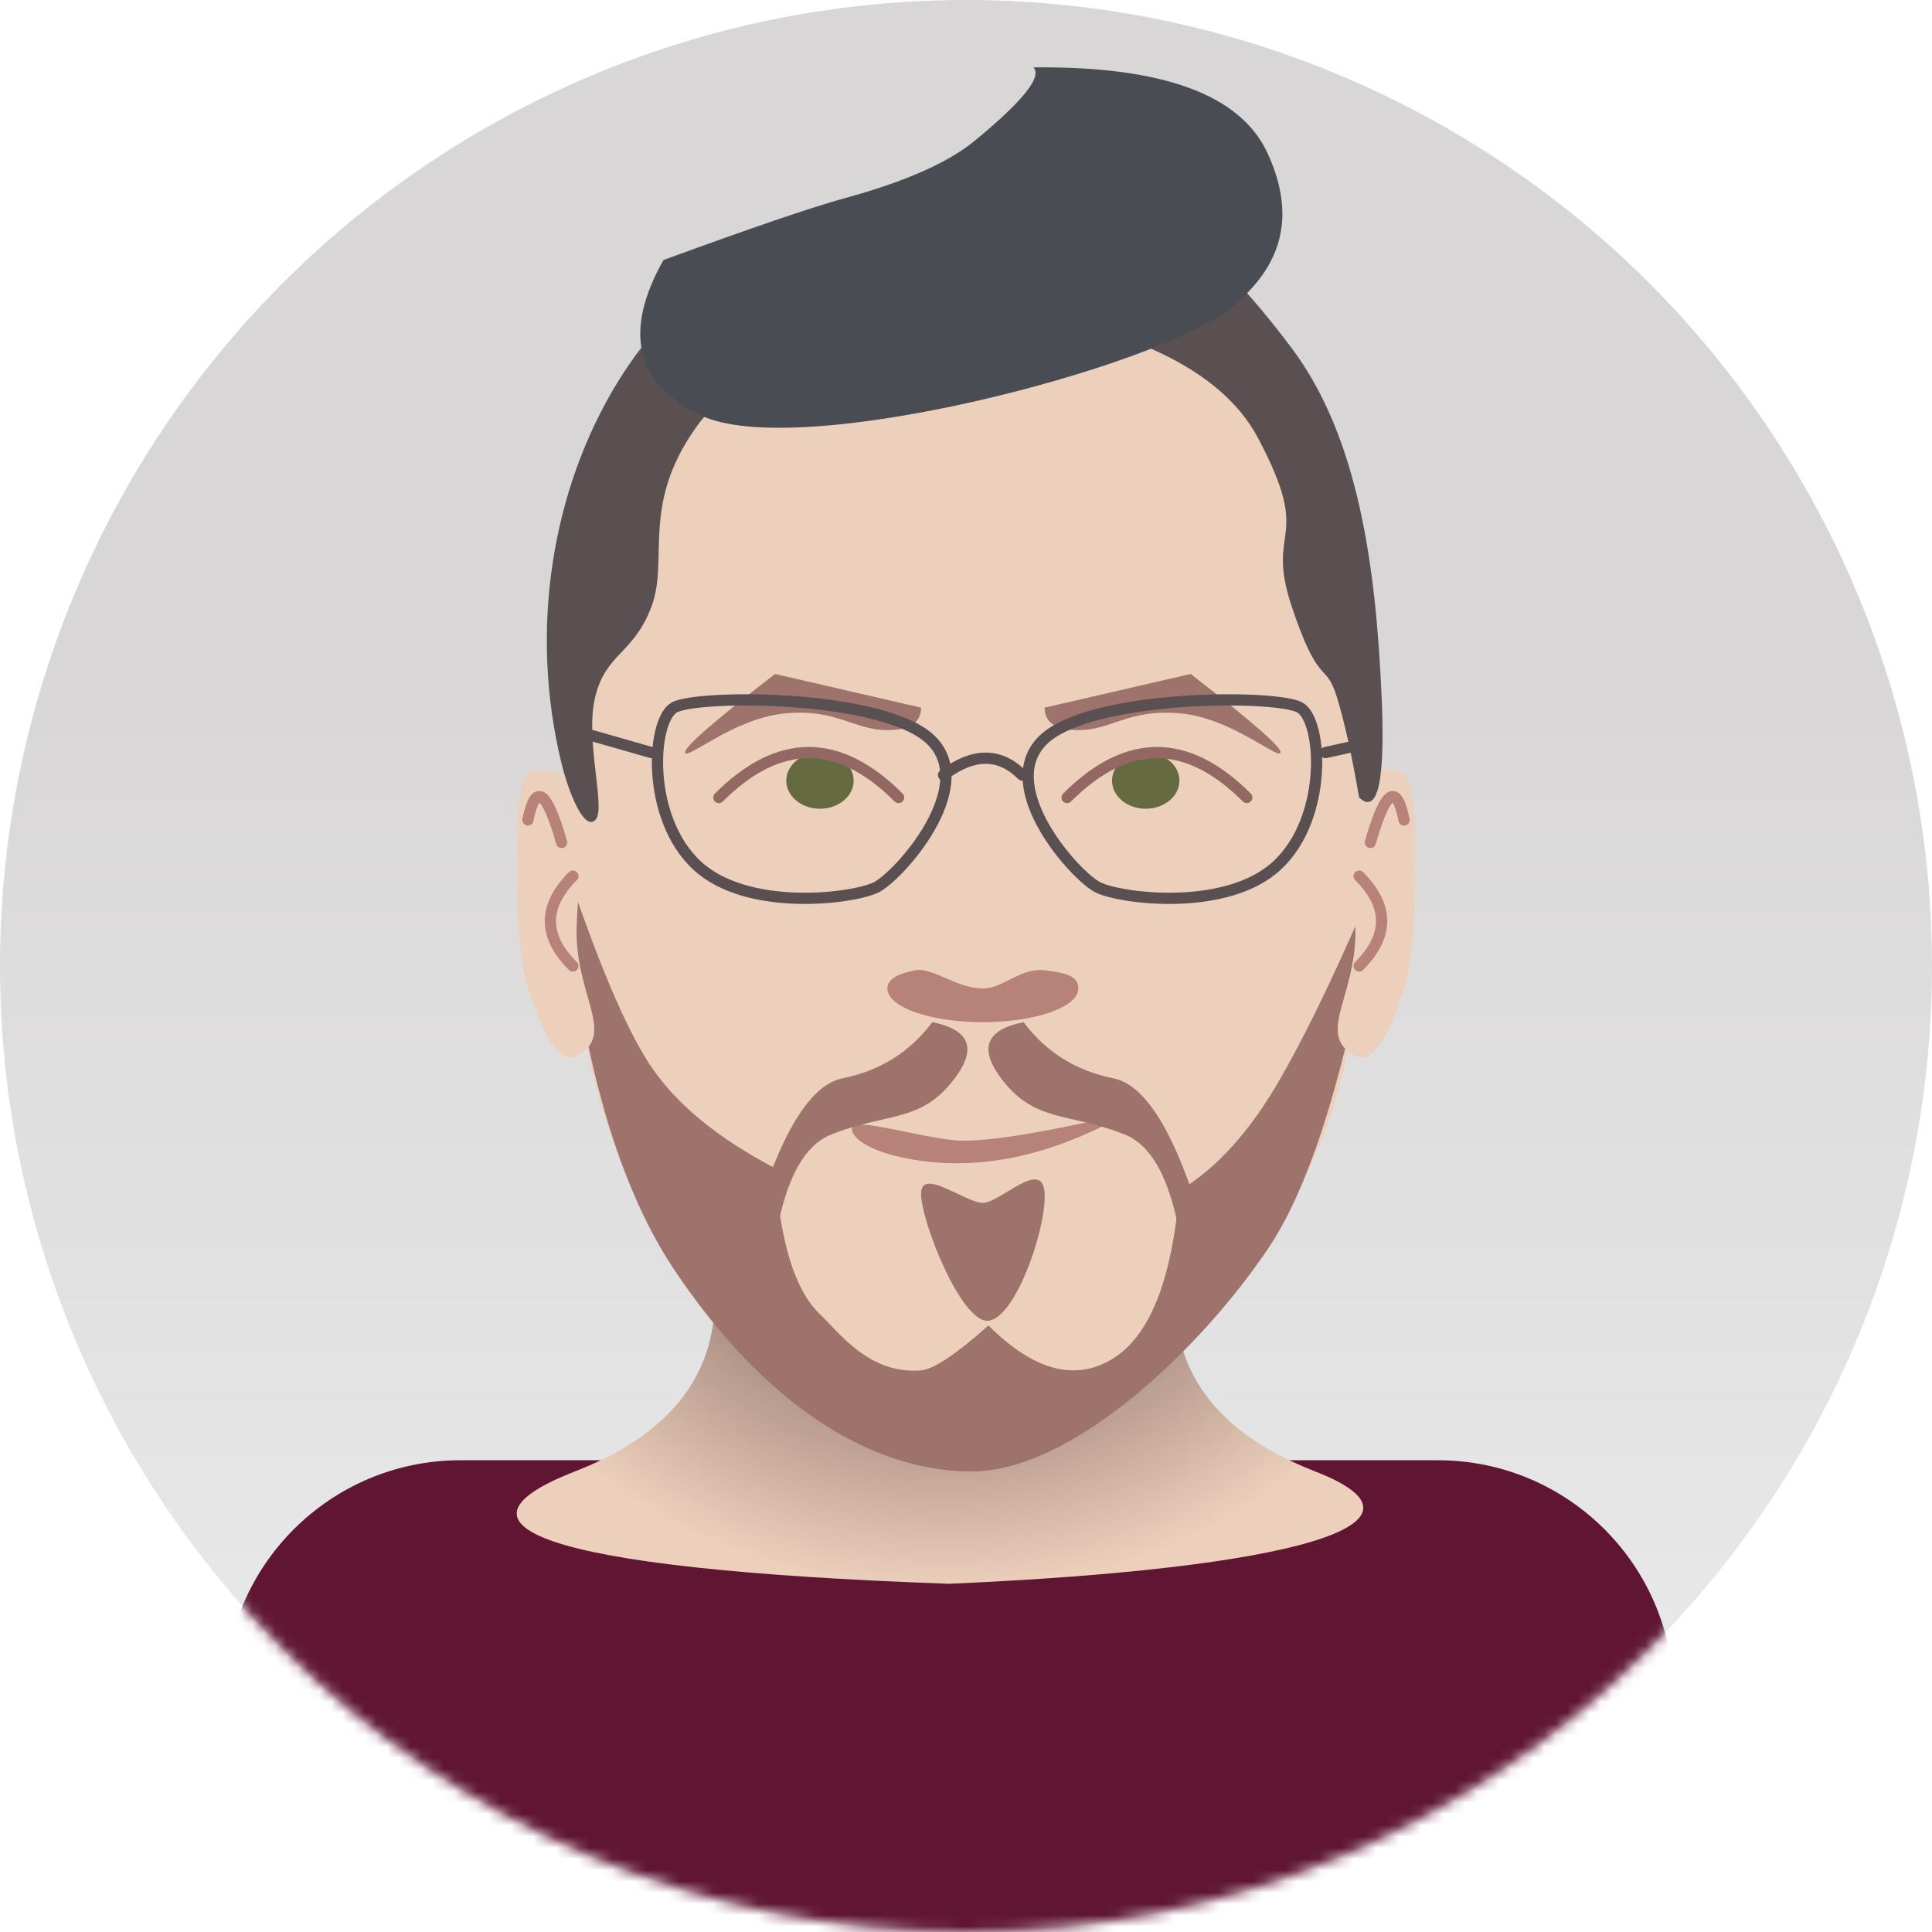 <svg xmlns="http://www.w3.org/2000/svg" xmlns:xlink="http://www.w3.org/1999/xlink" width="172" height="172"><defs><linearGradient id="b" x1="50%" x2="50%" y1="100%" y2="34.246%"><stop offset="0%" stop-color="#EEE"/><stop offset="100%" stop-color="#D7D5D5"/></linearGradient><circle id="a" cx="86" cy="86" r="86"/><radialGradient id="d" cy="-2.676%" r="104.734%" fx="50%" fy="-2.676%" gradientTransform="scale(-.478 -1) rotate(83.848 -.303 -.861)"><stop offset="0%" stop-color="#583D37"/><stop offset="100%" stop-color="#EDCFBB"/></radialGradient></defs><g fill="none" fill-rule="evenodd" opacity=".981"><mask id="c" fill="#fff"><use xlink:href="#a"/></mask><use fill="url(#b)" fill-rule="nonzero" xlink:href="#a"/><g mask="url(#c)"><path fill="#5D1230" fill-rule="nonzero" d="M41 130h87c11.598 0 21 9.402 21 21v21H20v-21c0-11.598 9.402-21 21-21z"/><path fill="url(#d)" fill-rule="nonzero" d="M41.177 100c5.334 12.667 2 21.333-10 26-12 4.667-4.03 8.667 33.303 10 30.61-1.333 44.611-5.333 32.611-10s-15.333-13.333-10-26H41.177z" transform="translate(20 5)"/><path fill="#EDCFBB" fill-rule="nonzero" d="M86.5 130c11.418 0 22.006-11.321 28.5-23 4.656-8.374 6-15.583 6-27 0-12.425 1.198-28.942-4-40-6.238-13.272-19.805-20-30.5-20-10.936 0-24.988 8.406-31.5 22-5.163 10.778-4 25.41-4 37.5 0 12.17 2.775 22.88 8 31.5 6.512 10.743 16.622 19 27.5 19z"/><path fill="#B58077" fill-rule="nonzero" d="M87.5 91c4.694 0 8.5-1.343 8.5-3 0-1.01-.832-1.368-3-1.621C90.832 86.126 89.332 88 87.5 88c-2.348 0-4.474-1.914-6.012-1.621C79.951 86.672 79 87.172 79 88c0 1.657 3.806 3 8.5 3z"/><path fill="#9B7169" fill-rule="nonzero" d="M50 76c3.06 9.316 5.726 15.65 8 19 2.274 3.35 5.94 6.35 11 9 .427 6.545 1.76 10.878 4 13 1.652 1.565 4.346 5.38 9 5 1.105-.09 3.105-1.424 6-4 4 4 7.667 5 11 3s5.333-7 6-15c3.333-2 6.333-5.333 9-10s5.667-11 9-19c-2.667 16.667-6 28-10 34-6 9-17.5 20-26.5 20S68 125 60 113c-5.333-8-8.667-20.333-10-37z"/><path fill="#EDCFBB" fill-rule="nonzero" d="M51.332 94c3.545-1.813 0-5.201 0-11S53.575 70.192 50 69c-3-1-4-1-4 7 0 2.478 0 9 1 12 .84 2.52 2.377 7 4.332 6z"/><path stroke="#B58077" stroke-linecap="round" d="M50 75c-1.333-4.667-2.333-5.333-3-2M51 78c-2.667 2.667-2.667 5.333 0 8"/><path fill="#EDCFBB" fill-rule="nonzero" d="M120.668 94c-3.545-1.813 0-5.201 0-11S118.425 70.192 122 69c3-1 4-1 4 7 0 2.478 0 9-1 12-.84 2.52-2.377 7-4.332 6z"/><path stroke="#B58077" stroke-linecap="round" d="M122 75c1.333-4.667 2.333-5.333 3-2M121 78c2.667 2.667 2.667 5.333 0 8"/><path fill="#574D4F" fill-rule="nonzero" d="M53 73c-1 1-2.374-2.448-3-5-2.908-11.845-.903-24.387 5-34 5.637-9.18 12.205-11.056 18-13 5.27-1.768 9.761-4 15-4 11 0 16.622.162 27 14 6 8 7.498 19.66 8 31 .334 7.56-.332 10.56-2 9-.673-3.888-1.34-6.888-2-9-.99-3.168-1.576-.728-4-8s2-5.56-3-15c-3.333-6.293-12-10.293-26-12-12.667 2.667-20.667 6.333-24 11-5 7-2.414 11.77-4 16-1.586 4.23-4.025 4.1-5 8-.975 3.9 1 10 0 11z"/><path fill="#46494F" fill-rule="nonzero" d="M59.068 23.149c-3.584 6.362-2.51 10.958 3.225 13.786 8.602 4.241 40.86-4.242 47.31-9.545 3.231-2.655 6.452-6.848 3.227-13.785C110.414 8.41 103.47 5.875 92 6c.808.828-.938 3.01-5.239 6.544-2.357 1.938-6.196 3.634-11.516 5.089-2.924.799-8.316 2.638-16.177 5.516z"/><path fill="#B58077" fill-rule="nonzero" d="M100.367 99.1c-6.946 3.933-13.545 5.267-19.796 4-4.958-1.005-5.348-3-4.167-3 2.083 0 6.874 1.45 9.377 1.45 2.778 0 7.64-.817 14.586-2.45z"/><path fill="#9B7169" fill-rule="nonzero" d="M83 91c-2 2.667-4.667 4.333-8 5-3.333.667-6.333 6.333-9 17 .667 2.667 1.333 3.333 2 2 1-2 1-12 6-14s8-1 11-5c2-2.667 1.333-4.333-2-5zM91.125 91c2 2.667 4.667 4.333 8 5 3.333.667 6.333 6.333 9 17-.667 2.667-1.333 3.333-2 2-1-2-1-12-6-14s-8-1-11-5c-2-2.667-1.333-4.333 2-5zM82 106.28c0-2.423 3.93.807 5.503.807 1.571 0 5.365-4.1 5.498-.807.134 3.292-2.71 11.305-5.107 11.305-2.397 0-5.894-8.883-5.894-11.305z"/><g transform="translate(60 60)"><ellipse cx="13" cy="9.5" fill="#63683D" fill-rule="nonzero" rx="3" ry="2.5"/><path stroke="#92665F" stroke-linecap="round" d="M4 11c5.333-5.333 10.667-5.333 16 0"/><path fill="#9B7169" fill-rule="nonzero" d="M1 7c.19.667 4.407-3.117 9-3.5S16 5 19 5c2 0 3-.667 3-2L9 0C3.54 4.222.873 6.556 1 7z"/></g><g transform="matrix(-1 0 0 1 115 60)"><ellipse cx="13" cy="9.5" fill="#63683D" fill-rule="nonzero" rx="3" ry="2.5"/><path stroke="#92665F" stroke-linecap="round" d="M4 11c5.333-5.333 10.667-5.333 16 0"/><path fill="#9B7169" fill-rule="nonzero" d="M1 7c.19.667 4.407-3.117 9-3.5S16 5 19 5c2 0 3-.667 3-2L9 0C3.54 4.222.873 6.556 1 7z"/></g><path stroke="#574D4F" d="M60 63c-2 1.202-2.489 9.76 2 14s14 3 16 2 9-8.798 5-13-21-4.202-23-3zM115.747 63c2 1.202 2.488 9.76-2 14-4.49 4.24-14 3-16 2s-9-8.798-5-13 21-4.202 23-3z"/><path stroke="#574D4F" stroke-linecap="round" d="M84 69c2.667-2 5-2 7 0M58 67l-7-2M118 67l4.5-1"/></g></g></svg>